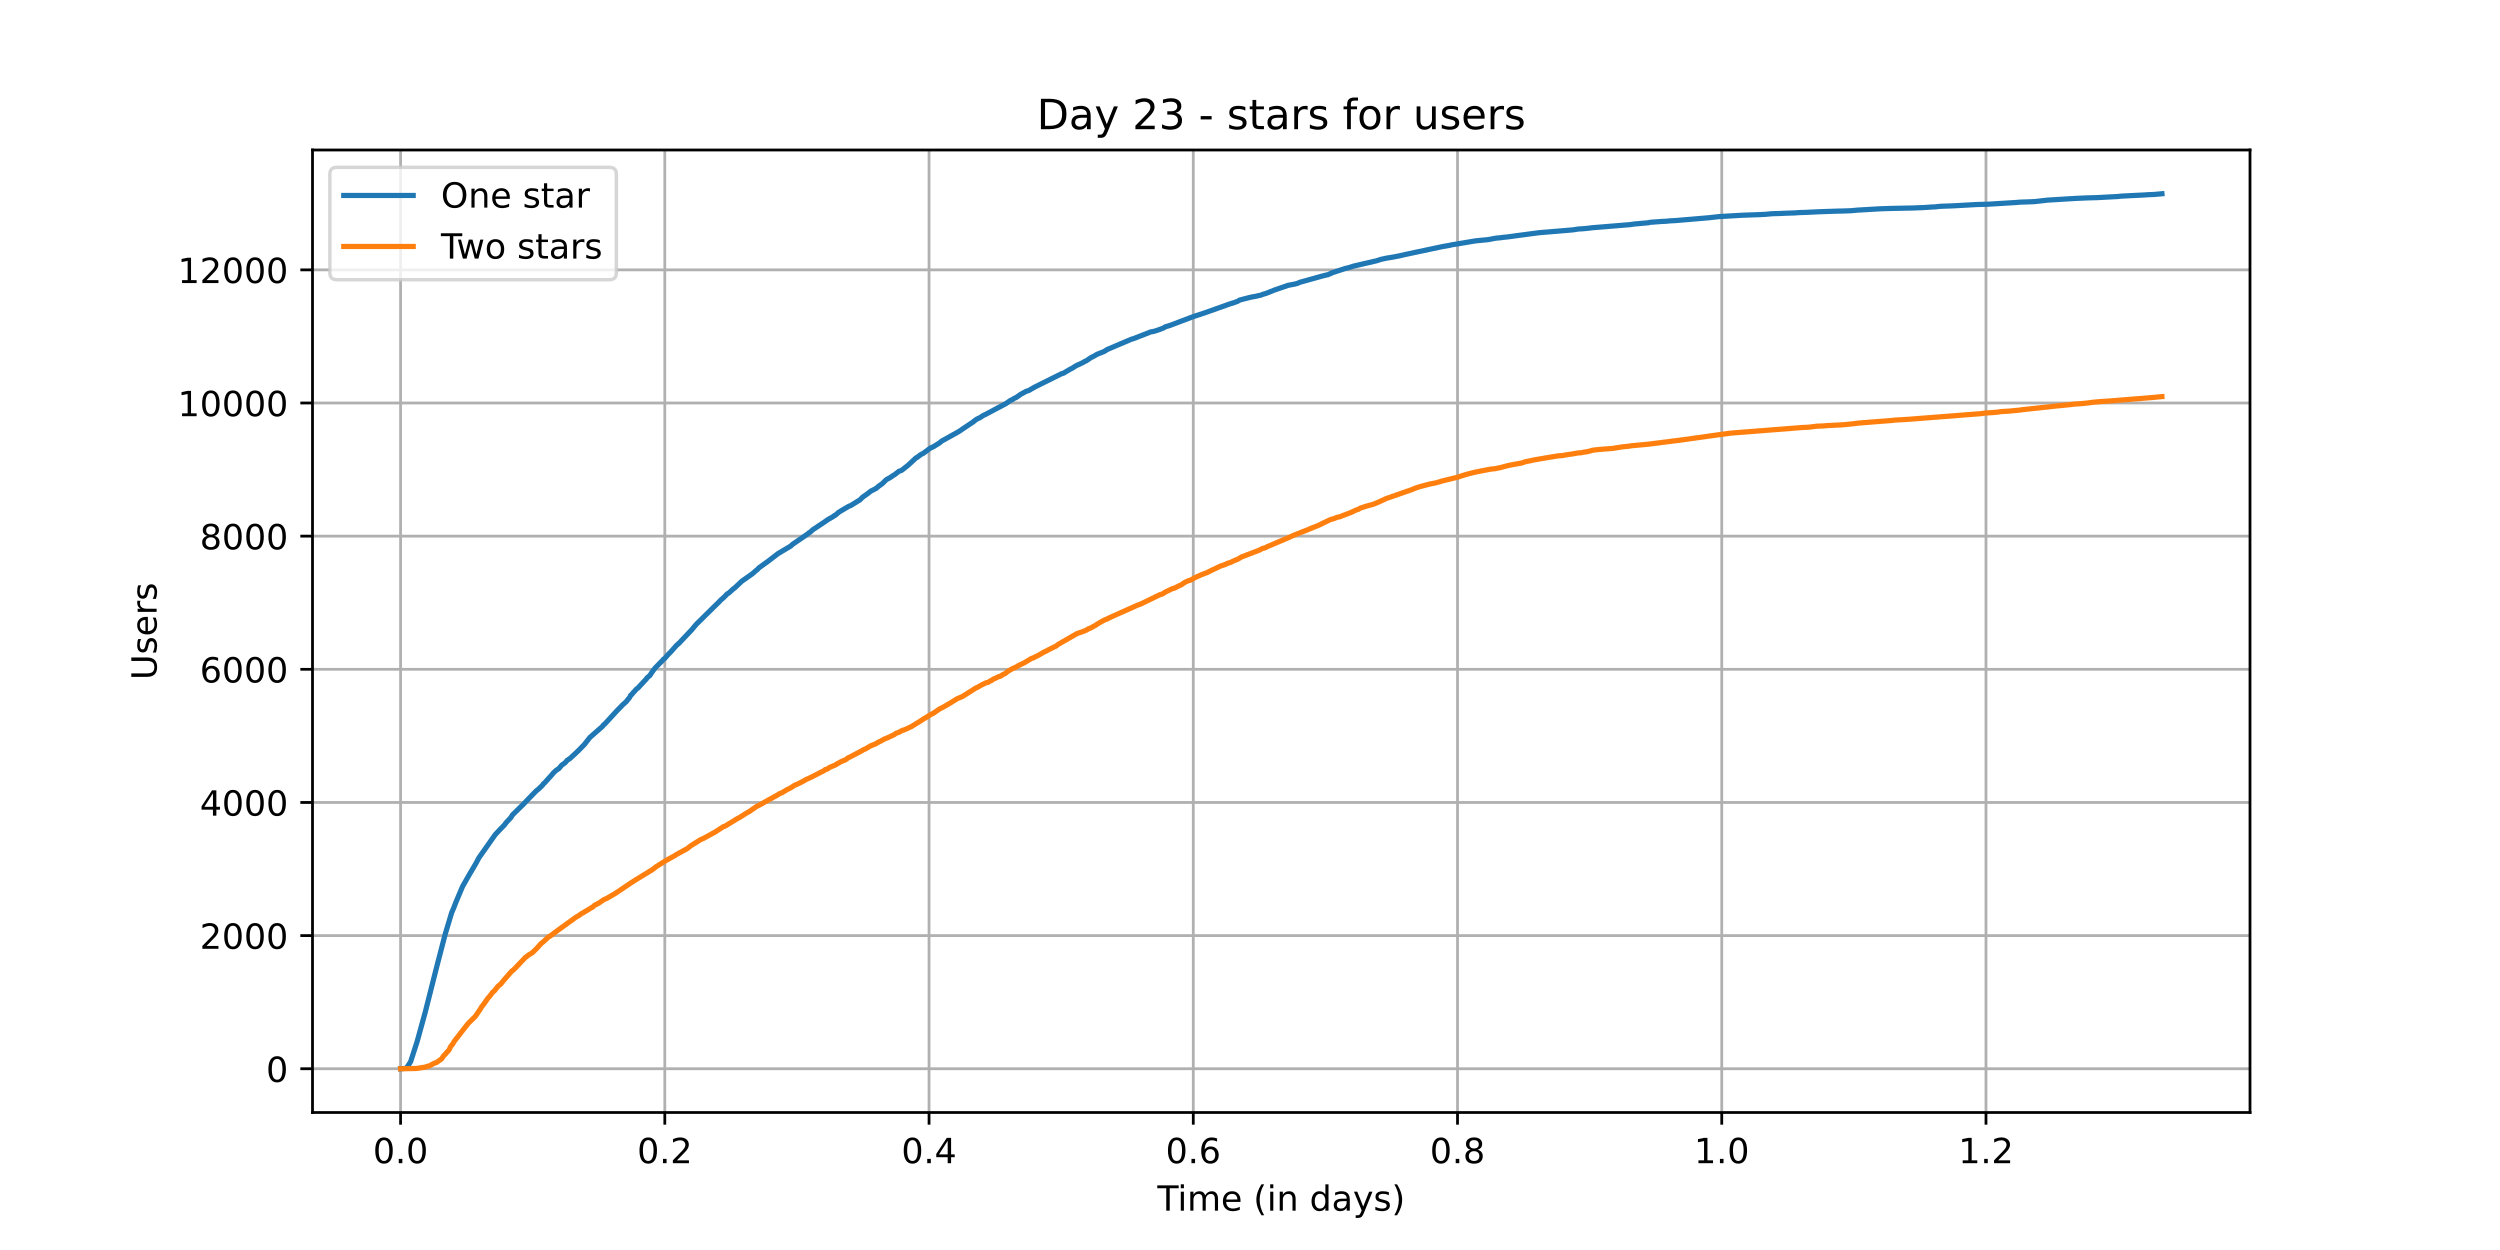 <?xml version="1.0" encoding="utf-8" standalone="no"?>
<!DOCTYPE svg PUBLIC "-//W3C//DTD SVG 1.1//EN"
  "http://www.w3.org/Graphics/SVG/1.1/DTD/svg11.dtd">
<!-- Created with matplotlib (https://matplotlib.org/) -->
<svg height="360pt" version="1.1" viewBox="0 0 720 360" width="720pt" xmlns="http://www.w3.org/2000/svg" xmlns:xlink="http://www.w3.org/1999/xlink">
 <defs>
  <style type="text/css">*{stroke-linecap:butt;stroke-linejoin:round;}</style>
 </defs>
 <g id="figure_1">
  <g id="patch_1">
   <path d="M 0 360 
L 720 360 
L 720 0 
L 0 0 
z
" style="fill:#ffffff;"/>
  </g>
  <g id="axes_1">
   <g id="patch_2">
    <path d="M 90 320.4 
L 648 320.4 
L 648 43.2 
L 90 43.2 
z
" style="fill:#ffffff;"/>
   </g>
   <g id="matplotlib.axis_1">
    <g id="xtick_1">
     <g id="line2d_1">
      <path clip-path="url(#p52d68c7d48)" d="M 115.364 320.4 
L 115.364 43.2 
" style="fill:none;stroke:#b0b0b0;stroke-linecap:square;stroke-width:0.8;"/>
     </g>
     <g id="line2d_2">
      <defs>
       <path d="M 0 0 
L 0 3.5 
" id="m1e7dcc64c3" style="stroke:#000000;stroke-width:0.8;"/>
      </defs>
      <g>
       <use style="stroke:#000000;stroke-width:0.8;" x="115.364" xlink:href="#m1e7dcc64c3" y="320.4"/>
      </g>
     </g>
     <g id="text_1">
      <!-- 0.0 -->
      <g transform="translate(107.412 334.998)scale(0.1 -0.1)">
       <defs>
        <path d="M 31.781 66.406 
Q 24.172 66.406 20.328 58.906 
Q 16.5 51.422 16.5 36.375 
Q 16.5 21.391 20.328 13.891 
Q 24.172 6.391 31.781 6.391 
Q 39.453 6.391 43.281 13.891 
Q 47.125 21.391 47.125 36.375 
Q 47.125 51.422 43.281 58.906 
Q 39.453 66.406 31.781 66.406 
z
M 31.781 74.219 
Q 44.047 74.219 50.516 64.516 
Q 56.984 54.828 56.984 36.375 
Q 56.984 17.969 50.516 8.266 
Q 44.047 -1.422 31.781 -1.422 
Q 19.531 -1.422 13.062 8.266 
Q 6.594 17.969 6.594 36.375 
Q 6.594 54.828 13.062 64.516 
Q 19.531 74.219 31.781 74.219 
z
" id="DejaVuSans-48"/>
        <path d="M 10.688 12.406 
L 21 12.406 
L 21 0 
L 10.688 0 
z
" id="DejaVuSans-46"/>
       </defs>
       <use xlink:href="#DejaVuSans-48"/>
       <use x="63.623" xlink:href="#DejaVuSans-46"/>
       <use x="95.41" xlink:href="#DejaVuSans-48"/>
      </g>
     </g>
    </g>
    <g id="xtick_2">
     <g id="line2d_3">
      <path clip-path="url(#p52d68c7d48)" d="M 191.464 320.4 
L 191.464 43.2 
" style="fill:none;stroke:#b0b0b0;stroke-linecap:square;stroke-width:0.8;"/>
     </g>
     <g id="line2d_4">
      <g>
       <use style="stroke:#000000;stroke-width:0.8;" x="191.464" xlink:href="#m1e7dcc64c3" y="320.4"/>
      </g>
     </g>
     <g id="text_2">
      <!-- 0.2 -->
      <g transform="translate(183.512 334.998)scale(0.1 -0.1)">
       <defs>
        <path d="M 19.188 8.297 
L 53.609 8.297 
L 53.609 0 
L 7.328 0 
L 7.328 8.297 
Q 12.938 14.109 22.625 23.891 
Q 32.328 33.688 34.812 36.531 
Q 39.547 41.844 41.422 45.531 
Q 43.312 49.219 43.312 52.781 
Q 43.312 58.594 39.234 62.25 
Q 35.156 65.922 28.609 65.922 
Q 23.969 65.922 18.812 64.312 
Q 13.672 62.703 7.812 59.422 
L 7.812 69.391 
Q 13.766 71.781 18.938 73 
Q 24.125 74.219 28.422 74.219 
Q 39.75 74.219 46.484 68.547 
Q 53.219 62.891 53.219 53.422 
Q 53.219 48.922 51.531 44.891 
Q 49.859 40.875 45.406 35.406 
Q 44.188 33.984 37.641 27.219 
Q 31.109 20.453 19.188 8.297 
z
" id="DejaVuSans-50"/>
       </defs>
       <use xlink:href="#DejaVuSans-48"/>
       <use x="63.623" xlink:href="#DejaVuSans-46"/>
       <use x="95.41" xlink:href="#DejaVuSans-50"/>
      </g>
     </g>
    </g>
    <g id="xtick_3">
     <g id="line2d_5">
      <path clip-path="url(#p52d68c7d48)" d="M 267.564 320.4 
L 267.564 43.2 
" style="fill:none;stroke:#b0b0b0;stroke-linecap:square;stroke-width:0.8;"/>
     </g>
     <g id="line2d_6">
      <g>
       <use style="stroke:#000000;stroke-width:0.8;" x="267.564" xlink:href="#m1e7dcc64c3" y="320.4"/>
      </g>
     </g>
     <g id="text_3">
      <!-- 0.4 -->
      <g transform="translate(259.612 334.998)scale(0.1 -0.1)">
       <defs>
        <path d="M 37.797 64.312 
L 12.891 25.391 
L 37.797 25.391 
z
M 35.203 72.906 
L 47.609 72.906 
L 47.609 25.391 
L 58.016 25.391 
L 58.016 17.188 
L 47.609 17.188 
L 47.609 0 
L 37.797 0 
L 37.797 17.188 
L 4.891 17.188 
L 4.891 26.703 
z
" id="DejaVuSans-52"/>
       </defs>
       <use xlink:href="#DejaVuSans-48"/>
       <use x="63.623" xlink:href="#DejaVuSans-46"/>
       <use x="95.41" xlink:href="#DejaVuSans-52"/>
      </g>
     </g>
    </g>
    <g id="xtick_4">
     <g id="line2d_7">
      <path clip-path="url(#p52d68c7d48)" d="M 343.664 320.4 
L 343.664 43.2 
" style="fill:none;stroke:#b0b0b0;stroke-linecap:square;stroke-width:0.8;"/>
     </g>
     <g id="line2d_8">
      <g>
       <use style="stroke:#000000;stroke-width:0.8;" x="343.664" xlink:href="#m1e7dcc64c3" y="320.4"/>
      </g>
     </g>
     <g id="text_4">
      <!-- 0.6 -->
      <g transform="translate(335.713 334.998)scale(0.1 -0.1)">
       <defs>
        <path d="M 33.016 40.375 
Q 26.375 40.375 22.484 35.828 
Q 18.609 31.297 18.609 23.391 
Q 18.609 15.531 22.484 10.953 
Q 26.375 6.391 33.016 6.391 
Q 39.656 6.391 43.531 10.953 
Q 47.406 15.531 47.406 23.391 
Q 47.406 31.297 43.531 35.828 
Q 39.656 40.375 33.016 40.375 
z
M 52.594 71.297 
L 52.594 62.312 
Q 48.875 64.062 45.094 64.984 
Q 41.312 65.922 37.594 65.922 
Q 27.828 65.922 22.672 59.328 
Q 17.531 52.734 16.797 39.406 
Q 19.672 43.656 24.016 45.922 
Q 28.375 48.188 33.594 48.188 
Q 44.578 48.188 50.953 41.516 
Q 57.328 34.859 57.328 23.391 
Q 57.328 12.156 50.688 5.359 
Q 44.047 -1.422 33.016 -1.422 
Q 20.359 -1.422 13.672 8.266 
Q 6.984 17.969 6.984 36.375 
Q 6.984 53.656 15.188 63.938 
Q 23.391 74.219 37.203 74.219 
Q 40.922 74.219 44.703 73.484 
Q 48.484 72.75 52.594 71.297 
z
" id="DejaVuSans-54"/>
       </defs>
       <use xlink:href="#DejaVuSans-48"/>
       <use x="63.623" xlink:href="#DejaVuSans-46"/>
       <use x="95.41" xlink:href="#DejaVuSans-54"/>
      </g>
     </g>
    </g>
    <g id="xtick_5">
     <g id="line2d_9">
      <path clip-path="url(#p52d68c7d48)" d="M 419.764 320.4 
L 419.764 43.2 
" style="fill:none;stroke:#b0b0b0;stroke-linecap:square;stroke-width:0.8;"/>
     </g>
     <g id="line2d_10">
      <g>
       <use style="stroke:#000000;stroke-width:0.8;" x="419.764" xlink:href="#m1e7dcc64c3" y="320.4"/>
      </g>
     </g>
     <g id="text_5">
      <!-- 0.8 -->
      <g transform="translate(411.813 334.998)scale(0.1 -0.1)">
       <defs>
        <path d="M 31.781 34.625 
Q 24.75 34.625 20.719 30.859 
Q 16.703 27.094 16.703 20.516 
Q 16.703 13.922 20.719 10.156 
Q 24.75 6.391 31.781 6.391 
Q 38.812 6.391 42.859 10.172 
Q 46.922 13.969 46.922 20.516 
Q 46.922 27.094 42.891 30.859 
Q 38.875 34.625 31.781 34.625 
z
M 21.922 38.812 
Q 15.578 40.375 12.031 44.719 
Q 8.5 49.078 8.5 55.328 
Q 8.5 64.062 14.719 69.141 
Q 20.953 74.219 31.781 74.219 
Q 42.672 74.219 48.875 69.141 
Q 55.078 64.062 55.078 55.328 
Q 55.078 49.078 51.531 44.719 
Q 48 40.375 41.703 38.812 
Q 48.828 37.156 52.797 32.312 
Q 56.781 27.484 56.781 20.516 
Q 56.781 9.906 50.312 4.234 
Q 43.844 -1.422 31.781 -1.422 
Q 19.734 -1.422 13.25 4.234 
Q 6.781 9.906 6.781 20.516 
Q 6.781 27.484 10.781 32.312 
Q 14.797 37.156 21.922 38.812 
z
M 18.312 54.391 
Q 18.312 48.734 21.844 45.562 
Q 25.391 42.391 31.781 42.391 
Q 38.141 42.391 41.719 45.562 
Q 45.312 48.734 45.312 54.391 
Q 45.312 60.062 41.719 63.234 
Q 38.141 66.406 31.781 66.406 
Q 25.391 66.406 21.844 63.234 
Q 18.312 60.062 18.312 54.391 
z
" id="DejaVuSans-56"/>
       </defs>
       <use xlink:href="#DejaVuSans-48"/>
       <use x="63.623" xlink:href="#DejaVuSans-46"/>
       <use x="95.41" xlink:href="#DejaVuSans-56"/>
      </g>
     </g>
    </g>
    <g id="xtick_6">
     <g id="line2d_11">
      <path clip-path="url(#p52d68c7d48)" d="M 495.864 320.4 
L 495.864 43.2 
" style="fill:none;stroke:#b0b0b0;stroke-linecap:square;stroke-width:0.8;"/>
     </g>
     <g id="line2d_12">
      <g>
       <use style="stroke:#000000;stroke-width:0.8;" x="495.864" xlink:href="#m1e7dcc64c3" y="320.4"/>
      </g>
     </g>
     <g id="text_6">
      <!-- 1.0 -->
      <g transform="translate(487.913 334.998)scale(0.1 -0.1)">
       <defs>
        <path d="M 12.406 8.297 
L 28.516 8.297 
L 28.516 63.922 
L 10.984 60.406 
L 10.984 69.391 
L 28.422 72.906 
L 38.281 72.906 
L 38.281 8.297 
L 54.391 8.297 
L 54.391 0 
L 12.406 0 
z
" id="DejaVuSans-49"/>
       </defs>
       <use xlink:href="#DejaVuSans-49"/>
       <use x="63.623" xlink:href="#DejaVuSans-46"/>
       <use x="95.41" xlink:href="#DejaVuSans-48"/>
      </g>
     </g>
    </g>
    <g id="xtick_7">
     <g id="line2d_13">
      <path clip-path="url(#p52d68c7d48)" d="M 571.965 320.4 
L 571.965 43.2 
" style="fill:none;stroke:#b0b0b0;stroke-linecap:square;stroke-width:0.8;"/>
     </g>
     <g id="line2d_14">
      <g>
       <use style="stroke:#000000;stroke-width:0.8;" x="571.965" xlink:href="#m1e7dcc64c3" y="320.4"/>
      </g>
     </g>
     <g id="text_7">
      <!-- 1.2 -->
      <g transform="translate(564.013 334.998)scale(0.1 -0.1)">
       <use xlink:href="#DejaVuSans-49"/>
       <use x="63.623" xlink:href="#DejaVuSans-46"/>
       <use x="95.41" xlink:href="#DejaVuSans-50"/>
      </g>
     </g>
    </g>
    <g id="text_8">
     <!-- Time (in days) -->
     <g transform="translate(333.327 348.677)scale(0.1 -0.1)">
      <defs>
       <path d="M -0.297 72.906 
L 61.375 72.906 
L 61.375 64.594 
L 35.5 64.594 
L 35.5 0 
L 25.594 0 
L 25.594 64.594 
L -0.297 64.594 
z
" id="DejaVuSans-84"/>
       <path d="M 9.422 54.688 
L 18.406 54.688 
L 18.406 0 
L 9.422 0 
z
M 9.422 75.984 
L 18.406 75.984 
L 18.406 64.594 
L 9.422 64.594 
z
" id="DejaVuSans-105"/>
       <path d="M 52 44.188 
Q 55.375 50.25 60.062 53.125 
Q 64.75 56 71.094 56 
Q 79.641 56 84.281 50.016 
Q 88.922 44.047 88.922 33.016 
L 88.922 0 
L 79.891 0 
L 79.891 32.719 
Q 79.891 40.578 77.094 44.375 
Q 74.312 48.188 68.609 48.188 
Q 61.625 48.188 57.562 43.547 
Q 53.516 38.922 53.516 30.906 
L 53.516 0 
L 44.484 0 
L 44.484 32.719 
Q 44.484 40.625 41.703 44.406 
Q 38.922 48.188 33.109 48.188 
Q 26.219 48.188 22.156 43.531 
Q 18.109 38.875 18.109 30.906 
L 18.109 0 
L 9.078 0 
L 9.078 54.688 
L 18.109 54.688 
L 18.109 46.188 
Q 21.188 51.219 25.484 53.609 
Q 29.781 56 35.688 56 
Q 41.656 56 45.828 52.969 
Q 50 49.953 52 44.188 
z
" id="DejaVuSans-109"/>
       <path d="M 56.203 29.594 
L 56.203 25.203 
L 14.891 25.203 
Q 15.484 15.922 20.484 11.062 
Q 25.484 6.203 34.422 6.203 
Q 39.594 6.203 44.453 7.469 
Q 49.312 8.734 54.109 11.281 
L 54.109 2.781 
Q 49.266 0.734 44.188 -0.344 
Q 39.109 -1.422 33.891 -1.422 
Q 20.797 -1.422 13.156 6.188 
Q 5.516 13.812 5.516 26.812 
Q 5.516 40.234 12.766 48.109 
Q 20.016 56 32.328 56 
Q 43.359 56 49.781 48.891 
Q 56.203 41.797 56.203 29.594 
z
M 47.219 32.234 
Q 47.125 39.594 43.094 43.984 
Q 39.062 48.391 32.422 48.391 
Q 24.906 48.391 20.391 44.141 
Q 15.875 39.891 15.188 32.172 
z
" id="DejaVuSans-101"/>
       <path id="DejaVuSans-32"/>
       <path d="M 31 75.875 
Q 24.469 64.656 21.281 53.656 
Q 18.109 42.672 18.109 31.391 
Q 18.109 20.125 21.312 9.062 
Q 24.516 -2 31 -13.188 
L 23.188 -13.188 
Q 15.875 -1.703 12.234 9.375 
Q 8.594 20.453 8.594 31.391 
Q 8.594 42.281 12.203 53.312 
Q 15.828 64.359 23.188 75.875 
z
" id="DejaVuSans-40"/>
       <path d="M 54.891 33.016 
L 54.891 0 
L 45.906 0 
L 45.906 32.719 
Q 45.906 40.484 42.875 44.328 
Q 39.844 48.188 33.797 48.188 
Q 26.516 48.188 22.312 43.547 
Q 18.109 38.922 18.109 30.906 
L 18.109 0 
L 9.078 0 
L 9.078 54.688 
L 18.109 54.688 
L 18.109 46.188 
Q 21.344 51.125 25.703 53.562 
Q 30.078 56 35.797 56 
Q 45.219 56 50.047 50.172 
Q 54.891 44.344 54.891 33.016 
z
" id="DejaVuSans-110"/>
       <path d="M 45.406 46.391 
L 45.406 75.984 
L 54.391 75.984 
L 54.391 0 
L 45.406 0 
L 45.406 8.203 
Q 42.578 3.328 38.25 0.953 
Q 33.938 -1.422 27.875 -1.422 
Q 17.969 -1.422 11.734 6.484 
Q 5.516 14.406 5.516 27.297 
Q 5.516 40.188 11.734 48.094 
Q 17.969 56 27.875 56 
Q 33.938 56 38.25 53.625 
Q 42.578 51.266 45.406 46.391 
z
M 14.797 27.297 
Q 14.797 17.391 18.875 11.75 
Q 22.953 6.109 30.078 6.109 
Q 37.203 6.109 41.297 11.75 
Q 45.406 17.391 45.406 27.297 
Q 45.406 37.203 41.297 42.844 
Q 37.203 48.484 30.078 48.484 
Q 22.953 48.484 18.875 42.844 
Q 14.797 37.203 14.797 27.297 
z
" id="DejaVuSans-100"/>
       <path d="M 34.281 27.484 
Q 23.391 27.484 19.188 25 
Q 14.984 22.516 14.984 16.5 
Q 14.984 11.719 18.141 8.906 
Q 21.297 6.109 26.703 6.109 
Q 34.188 6.109 38.703 11.406 
Q 43.219 16.703 43.219 25.484 
L 43.219 27.484 
z
M 52.203 31.203 
L 52.203 0 
L 43.219 0 
L 43.219 8.297 
Q 40.141 3.328 35.547 0.953 
Q 30.953 -1.422 24.312 -1.422 
Q 15.922 -1.422 10.953 3.297 
Q 6 8.016 6 15.922 
Q 6 25.141 12.172 29.828 
Q 18.359 34.516 30.609 34.516 
L 43.219 34.516 
L 43.219 35.406 
Q 43.219 41.609 39.141 45 
Q 35.062 48.391 27.688 48.391 
Q 23 48.391 18.547 47.266 
Q 14.109 46.141 10.016 43.891 
L 10.016 52.203 
Q 14.938 54.109 19.578 55.047 
Q 24.219 56 28.609 56 
Q 40.484 56 46.344 49.844 
Q 52.203 43.703 52.203 31.203 
z
" id="DejaVuSans-97"/>
       <path d="M 32.172 -5.078 
Q 28.375 -14.844 24.75 -17.812 
Q 21.141 -20.797 15.094 -20.797 
L 7.906 -20.797 
L 7.906 -13.281 
L 13.188 -13.281 
Q 16.891 -13.281 18.938 -11.516 
Q 21 -9.766 23.484 -3.219 
L 25.094 0.875 
L 2.984 54.688 
L 12.5 54.688 
L 29.594 11.922 
L 46.688 54.688 
L 56.203 54.688 
z
" id="DejaVuSans-121"/>
       <path d="M 44.281 53.078 
L 44.281 44.578 
Q 40.484 46.531 36.375 47.5 
Q 32.281 48.484 27.875 48.484 
Q 21.188 48.484 17.844 46.438 
Q 14.5 44.391 14.5 40.281 
Q 14.5 37.156 16.891 35.375 
Q 19.281 33.594 26.516 31.984 
L 29.594 31.297 
Q 39.156 29.25 43.188 25.516 
Q 47.219 21.781 47.219 15.094 
Q 47.219 7.469 41.188 3.016 
Q 35.156 -1.422 24.609 -1.422 
Q 20.219 -1.422 15.453 -0.562 
Q 10.688 0.297 5.422 2 
L 5.422 11.281 
Q 10.406 8.688 15.234 7.391 
Q 20.062 6.109 24.812 6.109 
Q 31.156 6.109 34.562 8.281 
Q 37.984 10.453 37.984 14.406 
Q 37.984 18.062 35.516 20.016 
Q 33.062 21.969 24.703 23.781 
L 21.578 24.516 
Q 13.234 26.266 9.516 29.906 
Q 5.812 33.547 5.812 39.891 
Q 5.812 47.609 11.281 51.797 
Q 16.75 56 26.812 56 
Q 31.781 56 36.172 55.266 
Q 40.578 54.547 44.281 53.078 
z
" id="DejaVuSans-115"/>
       <path d="M 8.016 75.875 
L 15.828 75.875 
Q 23.141 64.359 26.781 53.312 
Q 30.422 42.281 30.422 31.391 
Q 30.422 20.453 26.781 9.375 
Q 23.141 -1.703 15.828 -13.188 
L 8.016 -13.188 
Q 14.5 -2 17.703 9.062 
Q 20.906 20.125 20.906 31.391 
Q 20.906 42.672 17.703 53.656 
Q 14.5 64.656 8.016 75.875 
z
" id="DejaVuSans-41"/>
      </defs>
      <use xlink:href="#DejaVuSans-84"/>
      <use x="57.959" xlink:href="#DejaVuSans-105"/>
      <use x="85.742" xlink:href="#DejaVuSans-109"/>
      <use x="183.154" xlink:href="#DejaVuSans-101"/>
      <use x="244.678" xlink:href="#DejaVuSans-32"/>
      <use x="276.465" xlink:href="#DejaVuSans-40"/>
      <use x="315.479" xlink:href="#DejaVuSans-105"/>
      <use x="343.262" xlink:href="#DejaVuSans-110"/>
      <use x="406.641" xlink:href="#DejaVuSans-32"/>
      <use x="438.428" xlink:href="#DejaVuSans-100"/>
      <use x="501.904" xlink:href="#DejaVuSans-97"/>
      <use x="563.184" xlink:href="#DejaVuSans-121"/>
      <use x="622.363" xlink:href="#DejaVuSans-115"/>
      <use x="674.463" xlink:href="#DejaVuSans-41"/>
     </g>
    </g>
   </g>
   <g id="matplotlib.axis_2">
    <g id="ytick_1">
     <g id="line2d_15">
      <path clip-path="url(#p52d68c7d48)" d="M 90 307.8 
L 648 307.8 
" style="fill:none;stroke:#b0b0b0;stroke-linecap:square;stroke-width:0.8;"/>
     </g>
     <g id="line2d_16">
      <defs>
       <path d="M 0 0 
L -3.5 0 
" id="me0f8464dfe" style="stroke:#000000;stroke-width:0.8;"/>
      </defs>
      <g>
       <use style="stroke:#000000;stroke-width:0.8;" x="90" xlink:href="#me0f8464dfe" y="307.8"/>
      </g>
     </g>
     <g id="text_9">
      <!-- 0 -->
      <g transform="translate(76.638 311.599)scale(0.1 -0.1)">
       <use xlink:href="#DejaVuSans-48"/>
      </g>
     </g>
    </g>
    <g id="ytick_2">
     <g id="line2d_17">
      <path clip-path="url(#p52d68c7d48)" d="M 90 269.453 
L 648 269.453 
" style="fill:none;stroke:#b0b0b0;stroke-linecap:square;stroke-width:0.8;"/>
     </g>
     <g id="line2d_18">
      <g>
       <use style="stroke:#000000;stroke-width:0.8;" x="90" xlink:href="#me0f8464dfe" y="269.453"/>
      </g>
     </g>
     <g id="text_10">
      <!-- 2000 -->
      <g transform="translate(57.55 273.252)scale(0.1 -0.1)">
       <use xlink:href="#DejaVuSans-50"/>
       <use x="63.623" xlink:href="#DejaVuSans-48"/>
       <use x="127.246" xlink:href="#DejaVuSans-48"/>
       <use x="190.869" xlink:href="#DejaVuSans-48"/>
      </g>
     </g>
    </g>
    <g id="ytick_3">
     <g id="line2d_19">
      <path clip-path="url(#p52d68c7d48)" d="M 90 231.105 
L 648 231.105 
" style="fill:none;stroke:#b0b0b0;stroke-linecap:square;stroke-width:0.8;"/>
     </g>
     <g id="line2d_20">
      <g>
       <use style="stroke:#000000;stroke-width:0.8;" x="90" xlink:href="#me0f8464dfe" y="231.105"/>
      </g>
     </g>
     <g id="text_11">
      <!-- 4000 -->
      <g transform="translate(57.55 234.904)scale(0.1 -0.1)">
       <use xlink:href="#DejaVuSans-52"/>
       <use x="63.623" xlink:href="#DejaVuSans-48"/>
       <use x="127.246" xlink:href="#DejaVuSans-48"/>
       <use x="190.869" xlink:href="#DejaVuSans-48"/>
      </g>
     </g>
    </g>
    <g id="ytick_4">
     <g id="line2d_21">
      <path clip-path="url(#p52d68c7d48)" d="M 90 192.758 
L 648 192.758 
" style="fill:none;stroke:#b0b0b0;stroke-linecap:square;stroke-width:0.8;"/>
     </g>
     <g id="line2d_22">
      <g>
       <use style="stroke:#000000;stroke-width:0.8;" x="90" xlink:href="#me0f8464dfe" y="192.758"/>
      </g>
     </g>
     <g id="text_12">
      <!-- 6000 -->
      <g transform="translate(57.55 196.557)scale(0.1 -0.1)">
       <use xlink:href="#DejaVuSans-54"/>
       <use x="63.623" xlink:href="#DejaVuSans-48"/>
       <use x="127.246" xlink:href="#DejaVuSans-48"/>
       <use x="190.869" xlink:href="#DejaVuSans-48"/>
      </g>
     </g>
    </g>
    <g id="ytick_5">
     <g id="line2d_23">
      <path clip-path="url(#p52d68c7d48)" d="M 90 154.41 
L 648 154.41 
" style="fill:none;stroke:#b0b0b0;stroke-linecap:square;stroke-width:0.8;"/>
     </g>
     <g id="line2d_24">
      <g>
       <use style="stroke:#000000;stroke-width:0.8;" x="90" xlink:href="#me0f8464dfe" y="154.41"/>
      </g>
     </g>
     <g id="text_13">
      <!-- 8000 -->
      <g transform="translate(57.55 158.21)scale(0.1 -0.1)">
       <use xlink:href="#DejaVuSans-56"/>
       <use x="63.623" xlink:href="#DejaVuSans-48"/>
       <use x="127.246" xlink:href="#DejaVuSans-48"/>
       <use x="190.869" xlink:href="#DejaVuSans-48"/>
      </g>
     </g>
    </g>
    <g id="ytick_6">
     <g id="line2d_25">
      <path clip-path="url(#p52d68c7d48)" d="M 90 116.063 
L 648 116.063 
" style="fill:none;stroke:#b0b0b0;stroke-linecap:square;stroke-width:0.8;"/>
     </g>
     <g id="line2d_26">
      <g>
       <use style="stroke:#000000;stroke-width:0.8;" x="90" xlink:href="#me0f8464dfe" y="116.063"/>
      </g>
     </g>
     <g id="text_14">
      <!-- 10000 -->
      <g transform="translate(51.188 119.862)scale(0.1 -0.1)">
       <use xlink:href="#DejaVuSans-49"/>
       <use x="63.623" xlink:href="#DejaVuSans-48"/>
       <use x="127.246" xlink:href="#DejaVuSans-48"/>
       <use x="190.869" xlink:href="#DejaVuSans-48"/>
       <use x="254.492" xlink:href="#DejaVuSans-48"/>
      </g>
     </g>
    </g>
    <g id="ytick_7">
     <g id="line2d_27">
      <path clip-path="url(#p52d68c7d48)" d="M 90 77.716 
L 648 77.716 
" style="fill:none;stroke:#b0b0b0;stroke-linecap:square;stroke-width:0.8;"/>
     </g>
     <g id="line2d_28">
      <g>
       <use style="stroke:#000000;stroke-width:0.8;" x="90" xlink:href="#me0f8464dfe" y="77.716"/>
      </g>
     </g>
     <g id="text_15">
      <!-- 12000 -->
      <g transform="translate(51.188 81.515)scale(0.1 -0.1)">
       <use xlink:href="#DejaVuSans-49"/>
       <use x="63.623" xlink:href="#DejaVuSans-50"/>
       <use x="127.246" xlink:href="#DejaVuSans-48"/>
       <use x="190.869" xlink:href="#DejaVuSans-48"/>
       <use x="254.492" xlink:href="#DejaVuSans-48"/>
      </g>
     </g>
    </g>
    <g id="text_16">
     <!-- Users -->
     <g transform="translate(45.108 195.801)rotate(-90)scale(0.1 -0.1)">
      <defs>
       <path d="M 8.688 72.906 
L 18.609 72.906 
L 18.609 28.609 
Q 18.609 16.891 22.844 11.734 
Q 27.094 6.594 36.625 6.594 
Q 46.094 6.594 50.344 11.734 
Q 54.594 16.891 54.594 28.609 
L 54.594 72.906 
L 64.5 72.906 
L 64.5 27.391 
Q 64.5 13.141 57.438 5.859 
Q 50.391 -1.422 36.625 -1.422 
Q 22.797 -1.422 15.734 5.859 
Q 8.688 13.141 8.688 27.391 
z
" id="DejaVuSans-85"/>
       <path d="M 41.109 46.297 
Q 39.594 47.172 37.812 47.578 
Q 36.031 48 33.891 48 
Q 26.266 48 22.188 43.047 
Q 18.109 38.094 18.109 28.812 
L 18.109 0 
L 9.078 0 
L 9.078 54.688 
L 18.109 54.688 
L 18.109 46.188 
Q 20.953 51.172 25.484 53.578 
Q 30.031 56 36.531 56 
Q 37.453 56 38.578 55.875 
Q 39.703 55.766 41.062 55.516 
z
" id="DejaVuSans-114"/>
      </defs>
      <use xlink:href="#DejaVuSans-85"/>
      <use x="73.193" xlink:href="#DejaVuSans-115"/>
      <use x="125.293" xlink:href="#DejaVuSans-101"/>
      <use x="186.816" xlink:href="#DejaVuSans-114"/>
      <use x="227.93" xlink:href="#DejaVuSans-115"/>
     </g>
    </g>
   </g>
   <g id="line2d_29">
    <path clip-path="url(#p52d68c7d48)" d="M 115.364 307.8 
L 116.72 307.704 
L 117.244 307.359 
L 118.032 306.132 
L 118.292 305.672 
L 120.124 299.996 
L 122.48 291.464 
L 125.885 278.004 
L 127.721 270.948 
L 128.245 268.954 
L 130.077 262.857 
L 130.601 261.649 
L 131.385 259.636 
L 133.217 255.302 
L 135.314 251.621 
L 135.838 250.758 
L 137.146 248.515 
L 137.929 247.039 
L 141.858 241.459 
L 142.646 240.347 
L 143.954 238.947 
L 145.262 237.605 
L 145.786 236.896 
L 147.094 235.496 
L 147.618 234.671 
L 150.763 231.585 
L 152.071 230.204 
L 154.427 227.788 
L 155.215 227.136 
L 156.259 226.12 
L 156.523 225.679 
L 156.783 225.545 
L 157.307 224.95 
L 158.879 223.206 
L 159.403 222.573 
L 160.187 221.844 
L 160.975 221.327 
L 161.759 220.387 
L 162.807 219.62 
L 163.331 218.987 
L 164.115 218.47 
L 166.212 216.533 
L 166.736 216.015 
L 168.308 214.405 
L 169.876 212.392 
L 173.544 209.17 
L 173.804 208.787 
L 174.068 208.595 
L 174.592 208.058 
L 177.208 205.202 
L 177.997 204.358 
L 178.516 203.84 
L 179.305 203.016 
L 180.353 202.076 
L 180.877 201.405 
L 181.396 200.772 
L 181.661 200.178 
L 181.92 200.063 
L 182.445 199.354 
L 182.709 199.143 
L 183.233 198.51 
L 183.757 198.126 
L 184.801 196.976 
L 186.113 195.576 
L 186.373 195.193 
L 187.161 194.541 
L 187.945 193.333 
L 188.729 192.317 
L 190.825 190.188 
L 191.085 189.843 
L 191.349 189.728 
L 192.397 188.52 
L 193.181 187.734 
L 194.229 186.565 
L 194.754 185.951 
L 195.537 185.261 
L 199.206 181.388 
L 200.514 179.816 
L 205.49 174.907 
L 207.063 173.373 
L 207.587 172.798 
L 208.106 172.376 
L 208.895 171.628 
L 209.419 171.053 
L 209.943 170.746 
L 211.251 169.538 
L 211.511 169.404 
L 213.607 167.41 
L 216.227 165.569 
L 216.751 165.186 
L 217.799 164.266 
L 218.064 164.093 
L 218.522 163.575 
L 221.204 161.639 
L 224.084 159.434 
L 227.752 157.248 
L 228.276 156.75 
L 232.729 153.701 
L 232.989 153.433 
L 233.253 153.337 
L 234.054 152.589 
L 237.657 150.192 
L 238.445 149.636 
L 240.013 148.735 
L 240.277 148.486 
L 240.537 148.409 
L 241.585 147.508 
L 242.893 146.722 
L 244.465 145.801 
L 244.989 145.61 
L 247.345 144.152 
L 247.605 144.018 
L 248.394 143.213 
L 249.966 142.101 
L 250.75 141.468 
L 252.322 140.663 
L 253.106 139.992 
L 254.154 139.244 
L 255.202 138.189 
L 256.246 137.595 
L 256.77 137.288 
L 257.034 137.039 
L 257.558 136.771 
L 258.866 135.754 
L 259.65 135.467 
L 261.487 134.029 
L 263.843 131.843 
L 264.102 131.747 
L 265.151 130.942 
L 265.934 130.539 
L 268.031 128.986 
L 268.555 128.794 
L 269.339 128.334 
L 270.647 127.51 
L 271.171 127.049 
L 275.623 124.576 
L 276.407 124.116 
L 277.455 123.387 
L 280.335 121.47 
L 280.859 121.029 
L 281.384 120.684 
L 282.167 120.32 
L 283.216 119.629 
L 283.74 119.399 
L 289.764 116.197 
L 291.072 115.277 
L 291.596 115.085 
L 292.12 114.702 
L 292.644 114.491 
L 293.952 113.57 
L 295.525 112.708 
L 296.308 112.458 
L 297.616 111.691 
L 298.141 111.404 
L 305.733 107.627 
L 306.257 107.492 
L 308.089 106.399 
L 308.877 105.997 
L 309.661 105.479 
L 310.45 105.057 
L 310.709 105 
L 311.233 104.712 
L 311.758 104.482 
L 312.541 104.022 
L 312.806 103.945 
L 314.114 103.044 
L 315.162 102.507 
L 315.946 102.047 
L 318.042 101.203 
L 318.826 100.686 
L 319.35 100.456 
L 325.894 97.675 
L 326.418 97.541 
L 330.611 95.911 
L 331.395 95.585 
L 331.919 95.509 
L 332.443 95.394 
L 333.231 95.144 
L 334.275 94.78 
L 334.799 94.569 
L 335.063 94.473 
L 335.587 94.128 
L 336.895 93.745 
L 343.184 91.367 
L 343.968 91.08 
L 346.853 90.14 
L 354.185 87.532 
L 355.493 87.13 
L 356.017 86.919 
L 356.281 86.861 
L 357.065 86.401 
L 360.21 85.596 
L 361.782 85.308 
L 362.566 85.117 
L 363.09 85.021 
L 363.614 84.791 
L 364.662 84.484 
L 367.018 83.544 
L 367.807 83.276 
L 370.951 82.183 
L 373.043 81.78 
L 373.831 81.55 
L 374.355 81.301 
L 379.856 79.767 
L 380.38 79.614 
L 381.952 79.211 
L 382.476 79.115 
L 383 78.847 
L 383.26 78.808 
L 383.52 78.598 
L 384.308 78.348 
L 387.453 77.313 
L 388.241 77.14 
L 389.813 76.642 
L 396.362 75.127 
L 397.146 74.878 
L 397.67 74.705 
L 399.242 74.36 
L 401.338 74.015 
L 402.91 73.708 
L 404.747 73.286 
L 415.484 71.005 
L 417.58 70.64 
L 418.104 70.506 
L 419.676 70.257 
L 424.653 69.413 
L 425.437 69.317 
L 428.585 69.011 
L 430.941 68.57 
L 431.99 68.493 
L 433.038 68.34 
L 434.086 68.244 
L 435.394 68.071 
L 436.182 67.956 
L 443.255 67.017 
L 452.944 66.211 
L 454.516 65.962 
L 456.088 65.866 
L 457.924 65.674 
L 458.444 65.598 
L 469.45 64.697 
L 470.758 64.505 
L 474.686 64.16 
L 475.21 64.026 
L 476.518 63.93 
L 477.566 63.853 
L 478.614 63.776 
L 479.922 63.719 
L 480.71 63.623 
L 482.542 63.527 
L 492.231 62.703 
L 495.111 62.377 
L 501.656 61.993 
L 504.276 61.897 
L 506.632 61.821 
L 508.469 61.725 
L 510.301 61.552 
L 512.916 61.475 
L 513.965 61.418 
L 516.845 61.322 
L 518.153 61.226 
L 520.509 61.149 
L 521.557 61.092 
L 523.653 60.996 
L 526.269 60.9 
L 529.149 60.804 
L 530.986 60.766 
L 533.078 60.689 
L 534.914 60.517 
L 541.458 60.133 
L 544.339 60.037 
L 546.171 59.999 
L 550.887 59.903 
L 553.767 59.788 
L 555.075 59.711 
L 556.383 59.616 
L 557.432 59.577 
L 557.956 59.501 
L 559.004 59.405 
L 561.36 59.328 
L 563.456 59.232 
L 569.217 58.906 
L 572.621 58.81 
L 580.737 58.312 
L 581.785 58.216 
L 584.141 58.139 
L 585.974 58.062 
L 589.642 57.641 
L 597.758 57.142 
L 599.591 57.065 
L 600.639 57.008 
L 604.043 56.912 
L 609.019 56.644 
L 610.068 56.586 
L 610.851 56.49 
L 615.304 56.26 
L 617.396 56.164 
L 618.444 56.088 
L 620.54 55.992 
L 622.636 55.8 
L 622.636 55.8 
" style="fill:none;stroke:#1f77b4;stroke-linecap:square;stroke-width:1.5;"/>
   </g>
   <g id="line2d_30">
    <path clip-path="url(#p52d68c7d48)" d="M 115.364 307.8 
L 119.864 307.723 
L 122.48 307.321 
L 123.004 307.11 
L 123.529 307.033 
L 125.101 306.189 
L 125.625 306.055 
L 127.197 304.943 
L 127.721 304.119 
L 128.245 303.601 
L 129.029 302.681 
L 129.289 302.451 
L 129.813 301.358 
L 130.337 300.744 
L 130.861 299.843 
L 134.789 294.8 
L 136.886 292.729 
L 137.67 291.579 
L 138.194 290.831 
L 138.718 289.949 
L 139.242 289.297 
L 140.55 287.438 
L 141.074 286.862 
L 141.858 285.789 
L 142.382 285.367 
L 143.43 284.025 
L 144.214 283.411 
L 145.002 282.414 
L 147.358 279.711 
L 147.882 279.308 
L 148.406 278.79 
L 151.287 275.761 
L 152.335 274.975 
L 153.378 274.323 
L 154.691 273.019 
L 155.215 272.425 
L 155.739 271.83 
L 156.523 271.178 
L 158.095 269.721 
L 158.355 269.644 
L 160.975 267.689 
L 165.947 264.103 
L 166.471 263.835 
L 167.52 263.087 
L 168.044 262.818 
L 170.4 261.38 
L 170.664 261.265 
L 171.188 260.748 
L 172.496 260.077 
L 173.804 259.156 
L 174.852 258.677 
L 175.636 258.217 
L 176.16 257.91 
L 176.948 257.469 
L 177.732 256.951 
L 180.877 254.842 
L 181.396 254.478 
L 182.969 253.462 
L 186.897 251.065 
L 187.421 250.72 
L 187.681 250.624 
L 188.993 249.589 
L 191.873 247.786 
L 194.229 246.482 
L 194.754 246.137 
L 197.898 244.412 
L 198.942 243.587 
L 201.822 241.785 
L 202.61 241.459 
L 206.014 239.58 
L 208.371 238.046 
L 208.63 238.027 
L 211.775 236.129 
L 212.299 235.784 
L 212.823 235.534 
L 215.439 233.885 
L 215.703 233.809 
L 216.487 233.233 
L 218.064 232.16 
L 218.522 231.968 
L 220.42 230.894 
L 223.824 229.015 
L 224.608 228.517 
L 225.132 228.344 
L 226.704 227.405 
L 227.752 226.887 
L 228.8 226.178 
L 230.108 225.622 
L 231.416 224.931 
L 232.205 224.471 
L 232.989 224.145 
L 234.054 223.608 
L 237.397 221.902 
L 237.657 221.633 
L 238.181 221.518 
L 238.445 221.403 
L 238.705 221.116 
L 240.801 220.215 
L 241.061 219.946 
L 241.325 219.869 
L 242.109 219.409 
L 242.893 219.064 
L 243.417 218.872 
L 243.941 218.508 
L 244.205 218.278 
L 244.725 218.048 
L 248.129 216.265 
L 248.653 215.92 
L 249.177 215.728 
L 251.01 214.654 
L 251.274 214.616 
L 251.798 214.367 
L 252.058 214.309 
L 252.846 213.81 
L 253.63 213.446 
L 254.154 213.159 
L 254.678 212.852 
L 255.726 212.43 
L 257.558 211.567 
L 258.082 211.165 
L 258.866 210.915 
L 259.914 210.321 
L 260.174 210.302 
L 261.487 209.727 
L 262.53 209.228 
L 265.41 207.445 
L 265.934 207.081 
L 266.718 206.64 
L 268.291 205.623 
L 268.555 205.585 
L 270.647 204.147 
L 271.435 203.763 
L 272.479 203.169 
L 273.791 202.402 
L 275.623 201.252 
L 277.195 200.581 
L 279.811 198.932 
L 281.119 198.088 
L 281.384 198.031 
L 282.432 197.417 
L 283.216 197.014 
L 283.999 196.631 
L 284.524 196.535 
L 285.312 196.036 
L 285.572 195.979 
L 286.096 195.576 
L 286.62 195.365 
L 287.668 194.848 
L 288.192 194.733 
L 288.716 194.33 
L 289.5 193.966 
L 290.288 193.314 
L 291.596 192.566 
L 292.644 192.106 
L 293.168 191.761 
L 295.001 190.879 
L 297.092 189.613 
L 297.616 189.479 
L 298.141 189.153 
L 298.665 188.942 
L 299.449 188.501 
L 300.761 187.753 
L 301.285 187.523 
L 301.809 187.217 
L 303.377 186.43 
L 303.901 186.181 
L 304.165 186.066 
L 304.689 185.625 
L 310.185 182.461 
L 311.493 182.02 
L 312.017 181.829 
L 313.066 181.388 
L 313.33 181.158 
L 314.114 180.87 
L 314.898 180.41 
L 315.422 180.161 
L 315.946 179.777 
L 317.254 179.01 
L 318.302 178.454 
L 318.826 178.282 
L 319.61 177.86 
L 327.466 174.351 
L 327.99 174.14 
L 328.515 173.968 
L 334.015 171.283 
L 334.799 171.053 
L 335.587 170.516 
L 337.684 169.519 
L 338.208 169.404 
L 339.78 168.599 
L 340.04 168.522 
L 340.824 168.005 
L 341.348 167.659 
L 342.136 167.295 
L 342.92 167.065 
L 344.232 166.317 
L 345.54 165.723 
L 346.328 165.397 
L 347.112 165.09 
L 347.636 164.918 
L 348.42 164.496 
L 351.565 163 
L 352.613 162.674 
L 353.661 162.176 
L 354.185 162.061 
L 356.017 161.217 
L 356.281 161.16 
L 357.589 160.393 
L 362.566 158.494 
L 363.614 157.938 
L 364.138 157.842 
L 364.402 157.766 
L 364.926 157.459 
L 370.163 155.235 
L 370.687 155.024 
L 372.523 154.18 
L 376.711 152.531 
L 377.235 152.301 
L 379.856 151.247 
L 381.164 150.595 
L 383.26 149.598 
L 384.044 149.406 
L 384.572 149.195 
L 385.092 148.984 
L 385.88 148.831 
L 386.664 148.505 
L 388.501 147.815 
L 389.025 147.623 
L 390.597 146.875 
L 391.121 146.722 
L 391.909 146.281 
L 393.741 145.706 
L 395.314 145.284 
L 396.097 144.996 
L 396.886 144.67 
L 399.242 143.577 
L 406.055 141.2 
L 406.579 141.027 
L 407.363 140.682 
L 408.675 140.222 
L 411.291 139.532 
L 411.815 139.397 
L 413.652 139.033 
L 414.7 138.726 
L 415.224 138.554 
L 419.676 137.461 
L 421.508 136.866 
L 422.816 136.483 
L 424.912 135.965 
L 425.437 135.869 
L 426.749 135.601 
L 429.369 135.102 
L 430.682 134.968 
L 431.466 134.796 
L 432.254 134.642 
L 433.038 134.412 
L 434.87 133.952 
L 437.23 133.53 
L 437.754 133.434 
L 438.278 133.338 
L 439.327 132.974 
L 440.11 132.821 
L 441.159 132.61 
L 441.683 132.476 
L 442.207 132.38 
L 447.443 131.498 
L 448.755 131.287 
L 450.063 131.191 
L 450.587 131.076 
L 451.895 130.865 
L 452.42 130.808 
L 454.516 130.443 
L 455.304 130.405 
L 455.828 130.29 
L 456.352 130.194 
L 457.136 130.079 
L 457.66 129.945 
L 457.924 129.906 
L 458.444 129.715 
L 459.492 129.561 
L 460.016 129.504 
L 460.805 129.427 
L 464.733 129.12 
L 465.257 129.005 
L 465.781 128.929 
L 467.353 128.679 
L 469.185 128.507 
L 469.709 128.392 
L 474.686 127.931 
L 479.662 127.299 
L 480.446 127.203 
L 481.23 127.088 
L 483.326 126.839 
L 497.992 124.787 
L 499.04 124.691 
L 517.893 123.215 
L 518.677 123.138 
L 520.773 123.042 
L 523.389 122.735 
L 525.226 122.659 
L 526.009 122.582 
L 530.198 122.371 
L 531.506 122.275 
L 533.866 122.026 
L 535.174 121.853 
L 545.127 121.067 
L 545.651 120.991 
L 546.959 120.914 
L 548.007 120.856 
L 549.575 120.761 
L 570.524 119.131 
L 571.832 118.939 
L 573.665 118.843 
L 575.501 118.671 
L 576.025 118.575 
L 576.549 118.517 
L 578.381 118.421 
L 581.785 118.095 
L 582.309 117.999 
L 585.19 117.693 
L 587.546 117.443 
L 588.07 117.367 
L 589.902 117.194 
L 591.998 116.945 
L 593.83 116.772 
L 596.451 116.504 
L 597.494 116.37 
L 599.066 116.274 
L 600.898 116.101 
L 602.471 115.89 
L 603.519 115.775 
L 605.091 115.641 
L 606.399 115.564 
L 607.447 115.488 
L 608.755 115.392 
L 620.276 114.452 
L 622.372 114.241 
L 622.636 114.222 
L 622.636 114.222 
" style="fill:none;stroke:#ff7f0e;stroke-linecap:square;stroke-width:1.5;"/>
   </g>
   <g id="patch_3">
    <path d="M 90 320.4 
L 90 43.2 
" style="fill:none;stroke:#000000;stroke-linecap:square;stroke-linejoin:miter;stroke-width:0.8;"/>
   </g>
   <g id="patch_4">
    <path d="M 648 320.4 
L 648 43.2 
" style="fill:none;stroke:#000000;stroke-linecap:square;stroke-linejoin:miter;stroke-width:0.8;"/>
   </g>
   <g id="patch_5">
    <path d="M 90 320.4 
L 648 320.4 
" style="fill:none;stroke:#000000;stroke-linecap:square;stroke-linejoin:miter;stroke-width:0.8;"/>
   </g>
   <g id="patch_6">
    <path d="M 90 43.2 
L 648 43.2 
" style="fill:none;stroke:#000000;stroke-linecap:square;stroke-linejoin:miter;stroke-width:0.8;"/>
   </g>
   <g id="text_17">
    <!-- Day 23 - stars for users -->
    <g transform="translate(298.609 37.2)scale(0.12 -0.12)">
     <defs>
      <path d="M 19.672 64.797 
L 19.672 8.109 
L 31.594 8.109 
Q 46.688 8.109 53.688 14.938 
Q 60.688 21.781 60.688 36.531 
Q 60.688 51.172 53.688 57.984 
Q 46.688 64.797 31.594 64.797 
z
M 9.812 72.906 
L 30.078 72.906 
Q 51.266 72.906 61.172 64.094 
Q 71.094 55.281 71.094 36.531 
Q 71.094 17.672 61.125 8.828 
Q 51.172 0 30.078 0 
L 9.812 0 
z
" id="DejaVuSans-68"/>
      <path d="M 40.578 39.312 
Q 47.656 37.797 51.625 33 
Q 55.609 28.219 55.609 21.188 
Q 55.609 10.406 48.188 4.484 
Q 40.766 -1.422 27.094 -1.422 
Q 22.516 -1.422 17.656 -0.516 
Q 12.797 0.391 7.625 2.203 
L 7.625 11.719 
Q 11.719 9.328 16.594 8.109 
Q 21.484 6.891 26.812 6.891 
Q 36.078 6.891 40.938 10.547 
Q 45.797 14.203 45.797 21.188 
Q 45.797 27.641 41.281 31.266 
Q 36.766 34.906 28.719 34.906 
L 20.219 34.906 
L 20.219 43.016 
L 29.109 43.016 
Q 36.375 43.016 40.234 45.922 
Q 44.094 48.828 44.094 54.297 
Q 44.094 59.906 40.109 62.906 
Q 36.141 65.922 28.719 65.922 
Q 24.656 65.922 20.016 65.031 
Q 15.375 64.156 9.812 62.312 
L 9.812 71.094 
Q 15.438 72.656 20.344 73.438 
Q 25.25 74.219 29.594 74.219 
Q 40.828 74.219 47.359 69.109 
Q 53.906 64.016 53.906 55.328 
Q 53.906 49.266 50.438 45.094 
Q 46.969 40.922 40.578 39.312 
z
" id="DejaVuSans-51"/>
      <path d="M 4.891 31.391 
L 31.203 31.391 
L 31.203 23.391 
L 4.891 23.391 
z
" id="DejaVuSans-45"/>
      <path d="M 18.312 70.219 
L 18.312 54.688 
L 36.812 54.688 
L 36.812 47.703 
L 18.312 47.703 
L 18.312 18.016 
Q 18.312 11.328 20.141 9.422 
Q 21.969 7.516 27.594 7.516 
L 36.812 7.516 
L 36.812 0 
L 27.594 0 
Q 17.188 0 13.234 3.875 
Q 9.281 7.766 9.281 18.016 
L 9.281 47.703 
L 2.688 47.703 
L 2.688 54.688 
L 9.281 54.688 
L 9.281 70.219 
z
" id="DejaVuSans-116"/>
      <path d="M 37.109 75.984 
L 37.109 68.5 
L 28.516 68.5 
Q 23.688 68.5 21.797 66.547 
Q 19.922 64.594 19.922 59.516 
L 19.922 54.688 
L 34.719 54.688 
L 34.719 47.703 
L 19.922 47.703 
L 19.922 0 
L 10.891 0 
L 10.891 47.703 
L 2.297 47.703 
L 2.297 54.688 
L 10.891 54.688 
L 10.891 58.5 
Q 10.891 67.625 15.141 71.797 
Q 19.391 75.984 28.609 75.984 
z
" id="DejaVuSans-102"/>
      <path d="M 30.609 48.391 
Q 23.391 48.391 19.188 42.75 
Q 14.984 37.109 14.984 27.297 
Q 14.984 17.484 19.156 11.844 
Q 23.344 6.203 30.609 6.203 
Q 37.797 6.203 41.984 11.859 
Q 46.188 17.531 46.188 27.297 
Q 46.188 37.016 41.984 42.703 
Q 37.797 48.391 30.609 48.391 
z
M 30.609 56 
Q 42.328 56 49.016 48.375 
Q 55.719 40.766 55.719 27.297 
Q 55.719 13.875 49.016 6.219 
Q 42.328 -1.422 30.609 -1.422 
Q 18.844 -1.422 12.172 6.219 
Q 5.516 13.875 5.516 27.297 
Q 5.516 40.766 12.172 48.375 
Q 18.844 56 30.609 56 
z
" id="DejaVuSans-111"/>
      <path d="M 8.5 21.578 
L 8.5 54.688 
L 17.484 54.688 
L 17.484 21.922 
Q 17.484 14.156 20.5 10.266 
Q 23.531 6.391 29.594 6.391 
Q 36.859 6.391 41.078 11.031 
Q 45.312 15.672 45.312 23.688 
L 45.312 54.688 
L 54.297 54.688 
L 54.297 0 
L 45.312 0 
L 45.312 8.406 
Q 42.047 3.422 37.719 1 
Q 33.406 -1.422 27.688 -1.422 
Q 18.266 -1.422 13.375 4.438 
Q 8.5 10.297 8.5 21.578 
z
M 31.109 56 
z
" id="DejaVuSans-117"/>
     </defs>
     <use xlink:href="#DejaVuSans-68"/>
     <use x="77.002" xlink:href="#DejaVuSans-97"/>
     <use x="138.281" xlink:href="#DejaVuSans-121"/>
     <use x="197.461" xlink:href="#DejaVuSans-32"/>
     <use x="229.248" xlink:href="#DejaVuSans-50"/>
     <use x="292.871" xlink:href="#DejaVuSans-51"/>
     <use x="356.494" xlink:href="#DejaVuSans-32"/>
     <use x="388.281" xlink:href="#DejaVuSans-45"/>
     <use x="424.365" xlink:href="#DejaVuSans-32"/>
     <use x="456.152" xlink:href="#DejaVuSans-115"/>
     <use x="508.252" xlink:href="#DejaVuSans-116"/>
     <use x="547.461" xlink:href="#DejaVuSans-97"/>
     <use x="608.74" xlink:href="#DejaVuSans-114"/>
     <use x="649.854" xlink:href="#DejaVuSans-115"/>
     <use x="701.953" xlink:href="#DejaVuSans-32"/>
     <use x="733.74" xlink:href="#DejaVuSans-102"/>
     <use x="768.945" xlink:href="#DejaVuSans-111"/>
     <use x="830.127" xlink:href="#DejaVuSans-114"/>
     <use x="871.24" xlink:href="#DejaVuSans-32"/>
     <use x="903.027" xlink:href="#DejaVuSans-117"/>
     <use x="966.406" xlink:href="#DejaVuSans-115"/>
     <use x="1018.506" xlink:href="#DejaVuSans-101"/>
     <use x="1080.029" xlink:href="#DejaVuSans-114"/>
     <use x="1121.143" xlink:href="#DejaVuSans-115"/>
    </g>
   </g>
   <g id="legend_1">
    <g id="patch_7">
     <path d="M 97 80.556 
L 175.511 80.556 
Q 177.511 80.556 177.511 78.556 
L 177.511 50.2 
Q 177.511 48.2 175.511 48.2 
L 97 48.2 
Q 95 48.2 95 50.2 
L 95 78.556 
Q 95 80.556 97 80.556 
z
" style="fill:#ffffff;opacity:0.8;stroke:#cccccc;stroke-linejoin:miter;"/>
    </g>
    <g id="line2d_31">
     <path d="M 99 56.298 
L 119 56.298 
" style="fill:none;stroke:#1f77b4;stroke-linecap:square;stroke-width:1.5;"/>
    </g>
    <g id="line2d_32"/>
    <g id="text_18">
     <!-- One star -->
     <g transform="translate(127 59.798)scale(0.1 -0.1)">
      <defs>
       <path d="M 39.406 66.219 
Q 28.656 66.219 22.328 58.203 
Q 16.016 50.203 16.016 36.375 
Q 16.016 22.609 22.328 14.594 
Q 28.656 6.594 39.406 6.594 
Q 50.141 6.594 56.422 14.594 
Q 62.703 22.609 62.703 36.375 
Q 62.703 50.203 56.422 58.203 
Q 50.141 66.219 39.406 66.219 
z
M 39.406 74.219 
Q 54.734 74.219 63.906 63.938 
Q 73.094 53.656 73.094 36.375 
Q 73.094 19.141 63.906 8.859 
Q 54.734 -1.422 39.406 -1.422 
Q 24.031 -1.422 14.812 8.828 
Q 5.609 19.094 5.609 36.375 
Q 5.609 53.656 14.812 63.938 
Q 24.031 74.219 39.406 74.219 
z
" id="DejaVuSans-79"/>
      </defs>
      <use xlink:href="#DejaVuSans-79"/>
      <use x="78.711" xlink:href="#DejaVuSans-110"/>
      <use x="142.09" xlink:href="#DejaVuSans-101"/>
      <use x="203.613" xlink:href="#DejaVuSans-32"/>
      <use x="235.4" xlink:href="#DejaVuSans-115"/>
      <use x="287.5" xlink:href="#DejaVuSans-116"/>
      <use x="326.709" xlink:href="#DejaVuSans-97"/>
      <use x="387.988" xlink:href="#DejaVuSans-114"/>
     </g>
    </g>
    <g id="line2d_33">
     <path d="M 99 70.977 
L 119 70.977 
" style="fill:none;stroke:#ff7f0e;stroke-linecap:square;stroke-width:1.5;"/>
    </g>
    <g id="line2d_34"/>
    <g id="text_19">
     <!-- Two stars -->
     <g transform="translate(127 74.477)scale(0.1 -0.1)">
      <defs>
       <path d="M 4.203 54.688 
L 13.188 54.688 
L 24.422 12.016 
L 35.594 54.688 
L 46.188 54.688 
L 57.422 12.016 
L 68.609 54.688 
L 77.594 54.688 
L 63.281 0 
L 52.688 0 
L 40.922 44.828 
L 29.109 0 
L 18.5 0 
z
" id="DejaVuSans-119"/>
      </defs>
      <use xlink:href="#DejaVuSans-84"/>
      <use x="44.584" xlink:href="#DejaVuSans-119"/>
      <use x="126.371" xlink:href="#DejaVuSans-111"/>
      <use x="187.553" xlink:href="#DejaVuSans-32"/>
      <use x="219.34" xlink:href="#DejaVuSans-115"/>
      <use x="271.439" xlink:href="#DejaVuSans-116"/>
      <use x="310.648" xlink:href="#DejaVuSans-97"/>
      <use x="371.928" xlink:href="#DejaVuSans-114"/>
      <use x="413.041" xlink:href="#DejaVuSans-115"/>
     </g>
    </g>
   </g>
  </g>
 </g>
 <defs>
  <clipPath id="p52d68c7d48">
   <rect height="277.2" width="558" x="90" y="43.2"/>
  </clipPath>
 </defs>
</svg>
